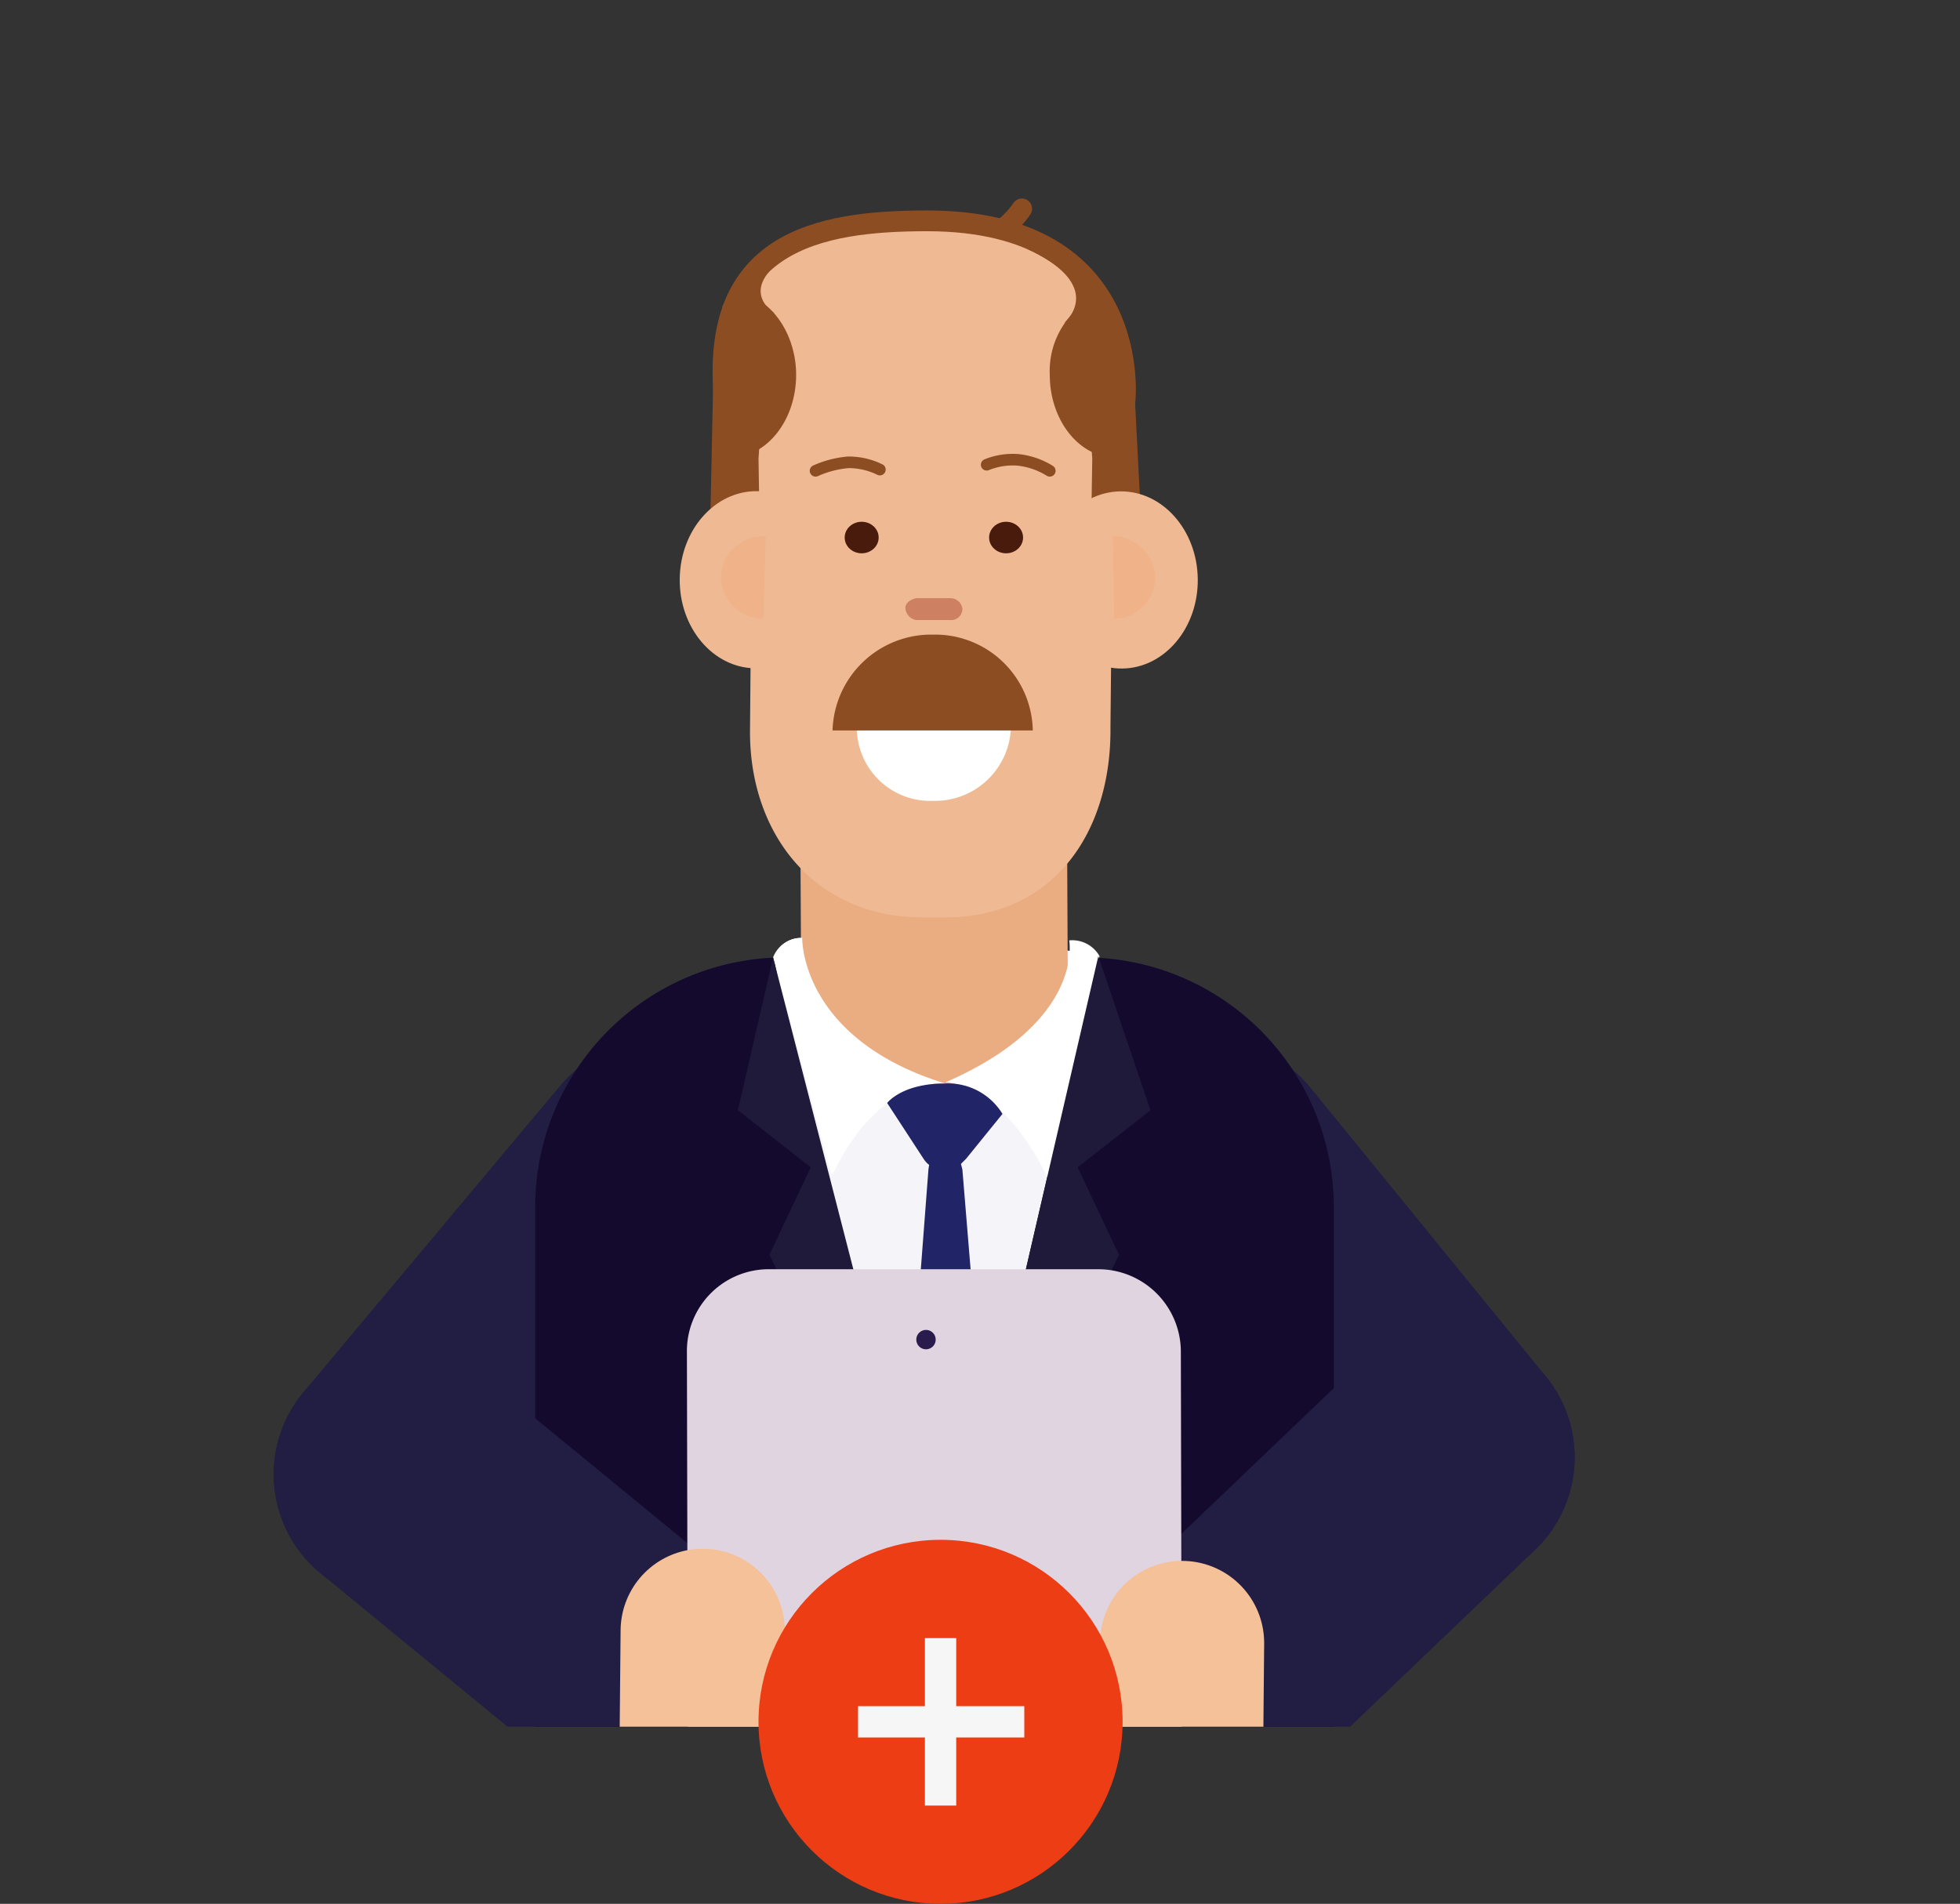 <svg xmlns="http://www.w3.org/2000/svg" xmlns:xlink="http://www.w3.org/1999/xlink" viewBox="-15473.8 -14450.5 161.5 156.899">
  <rect x="-15473.8" y="-14450.5" width="161.5" height="156.899" fill="#333333" stroke="none"/>
  <defs>
    <style>
      .cls-1 {
        clip-path: url(#clip-path);
      }

      .cls-2 {
        fill: #8c4d22;
      }

      .cls-10, .cls-13, .cls-16, .cls-19, .cls-21, .cls-3 {
        fill: none;
      }

      .cls-3 {
        stroke: #221d42;
        stroke-width: 21.098px;
      }

      .cls-10, .cls-13, .cls-16, .cls-19, .cls-3 {
        stroke-linecap: round;
      }

      .cls-16, .cls-19, .cls-3 {
        stroke-linejoin: round;
      }

      .cls-4 {
        fill: #130a2d;
      }

      .cls-5 {
        fill: #f5f4f9;
      }

      .cls-6 {
        fill: #eaac81;
      }

      .cls-7 {
        fill: #fff;
      }

      .cls-8 {
        fill: #212466;
      }

      .cls-9 {
        fill: #1f193a;
      }

      .cls-10, .cls-13, .cls-16 {
        stroke: #8c4d22;
      }

      .cls-10, .cls-13, .cls-21 {
        stroke-miterlimit: 10;
      }

      .cls-10 {
        stroke-width: 1.681px;
      }

      .cls-11 {
        fill: #efba93;
      }

      .cls-12 {
        fill: #efb289;
      }

      .cls-13 {
        stroke-width: 1.712px;
      }

      .cls-14 {
        fill: #ad4732;
        opacity: 0.5;
      }

      .cls-15 {
        fill: #491b0d;
      }

      .cls-16 {
        stroke-width: 0.957px;
      }

      .cls-17 {
        fill: #e0d4e0;
      }

      .cls-18 {
        fill: #291c4c;
      }

      .cls-19 {
        stroke: #f4c199;
        stroke-width: 13.529px;
      }

      .cls-20 {
        fill: #ec3d15;
      }

      .cls-21 {
        stroke: #f6f6f6;
        stroke-width: 2.58px;
      }
    </style>
    <clipPath id="clip-path">
      <rect id="Rectangle_3099" data-name="Rectangle 3099" width="161.5" height="142.3" transform="translate(42.2 43.2)"/>
    </clipPath>
  </defs>
  <g id="Group_3039" data-name="Group 3039" transform="translate(-15516 -14493.7)">
    <g id="Group_2811" data-name="Group 2811">
      <g id="Group_2810" data-name="Group 2810" class="cls-1">
        <path id="Path_812_1_" class="cls-2" d="M120.9,61.3a6.666,6.666,0,0,0-3.4.4c-1.9,1,1.9,1.5,3.6,1.6,1.7.2,2.8,0,2.8-.7C124,61.9,121.9,61.3,120.9,61.3Z"/>
        <g id="Group_2809" data-name="Group 2809">
          <line id="Line_212_1_" class="cls-3" y1="25.2" x2="21.1" transform="translate(75.3 139.5)"/>
          <line id="Line_213_1_" class="cls-3" x1="19.4" y1="23.8" transform="translate(142 139.5)"/>
          <path id="Path_793_1_" class="cls-4" d="M106.9,122.1h24.6a20.571,20.571,0,0,1,20.6,20.6v68.4a9.389,9.389,0,0,1-9.4,9.4h-47a9.389,9.389,0,0,1-9.4-9.4V142.7a20.571,20.571,0,0,1,20.6-20.6Z"/>
          <path id="Path_794_1_" class="cls-5" d="M120,176.9,132.7,122a98.661,98.661,0,0,0-12-1.6c-5-.3-14.6,2.4-14.6,2.4S111.2,151.7,120,176.9Z"/>
          <path id="Path_795_1_" class="cls-6" d="M108.2,121.5,108,85h22l.2,43c-.2,5-4.6,5.2-11,4.8A12.278,12.278,0,0,1,108.2,121.5Z"/>
          <path id="Path_796_1_" class="cls-7" d="M108.3,120.5s-1.3,7,10.3,12c0,0-4-.7-7.9,7.5l-4.8-17.9A2.5,2.5,0,0,1,108.3,120.5Z"/>
          <path id="Path_797_1_" class="cls-7" d="M108.3,120.5s-.2,8.3,11.8,12c0,0-5.4-.7-9.3,7.5L106,122.1A2.287,2.287,0,0,1,108.3,120.5Z"/>
          <path id="Path_798_1_" class="cls-7" d="M130.3,120.7s1.3,6.7-10.2,11.7c0,0,4.6-.1,8.5,8l4.2-18.4A2.577,2.577,0,0,0,130.3,120.7Z"/>
          <path id="Path_799_1_" class="cls-8" d="M115.3,134.1l3,4.6a2.083,2.083,0,0,0,2.9.6l.6-.6,3-3.7a5.229,5.229,0,0,0-4.8-2.5C116.5,132.5,115.3,134.1,115.3,134.1Z"/>
          <path id="Path_800_1_" class="cls-8" d="M116.8,164.5l1.9-24.9s.2-2.1,1.3-2.1,1.5,2.1,1.5,2.1l2.1,25.5L120,177Z"/>
          <path id="Path_801_1_" class="cls-9" d="M105.9,122.1,120,176.9l-14.4-30.3,3.4-7.2-6-4.7Z"/>
          <path id="Path_802_1_" class="cls-9" d="M132.7,122,120,176.9l14.4-30.3-3.4-7.2,6-4.7Z"/>
          <path id="Path_811_1_" class="cls-10" d="M126.4,60.4s-3.4,5.5-9.6,1.4"/>
          <g id="Group_2808" data-name="Group 2808">
            <path id="Path_803_1_" class="cls-11" d="M120.1,118.8H118c-8.8-.1-14.1-7-14-15.5l.3-35.5a5.723,5.723,0,0,1,5.9-5.6h0l11.3-.8A12.445,12.445,0,0,1,134,73.6h0l-.3,29.5C133.8,111.8,129,118.8,120.1,118.8Z"/>
            <path id="Path_804_1_" class="cls-2" d="M132.2,81,132,93.5s-1.6-8.2,4.3-6l-.7-13.6-3.9-.2Z"/>
            <ellipse id="Ellipse_464_1_" class="cls-11" cx="6.3" cy="7.3" rx="6.3" ry="7.3" transform="translate(128.219 83.761) rotate(-0.594)"/>
            <path id="Path_805_1_" class="cls-12" d="M134,94.2a3.455,3.455,0,0,0,3.4-3.5,3.508,3.508,0,0,0-3.5-3.3Z"/>
            <path id="Path_806_1_" class="cls-2" d="M129.9,69.8s3.6-3-3.1-6.1h1.8a14.237,14.237,0,0,1,4.5,4.9Z"/>
            <path id="Path_807_1_" class="cls-2" d="M128.7,74.1c0,3.7,2.4,6.8,5.4,6.8V70.3c0-1.8-1.5-2.9-2.7-2A6.884,6.884,0,0,0,128.7,74.1Z"/>
            <path id="Path_808_1_" class="cls-13" d="M101.9,76.2c-1.3-13.1,7.7-14.8,16.7-14.8,17.9,0,16.3,14.8,16.3,14.8"/>
            <path id="Path_809_1_" class="cls-2" d="M104.7,81l.2,12.5s1.7-8.3-4.2-6.1L101,73l4.2.8Z"/>
            <path id="Path_810_1_" class="cls-2" d="M106,69s-4-2.4,3.1-5.8l.9-1a11.649,11.649,0,0,0-8.3,6.3Z"/>
            <path id="Path_813_1_" class="cls-14" d="M117.7,92.5h2.8a.987.987,0,0,1,1,.9h0a.923.923,0,0,1-1,.9h-2.8a1.063,1.063,0,0,1-.9-1c0-.4.4-.7.9-.8Z"/>
            <ellipse id="Ellipse_465_1_" class="cls-11" cx="7.3" cy="6.3" rx="7.3" ry="6.3" transform="translate(98.132 98.212) rotate(-89.406)"/>
            <path id="Path_814_1_" class="cls-12" d="M105.1,94.2a3.525,3.525,0,0,1-3.5-3.4,3.483,3.483,0,0,1,3.6-3.4h.1Z"/>
            <path id="Path_815_1_" class="cls-7" d="M119.1,109.2a6.257,6.257,0,0,0,6.4-6.1H112.8A6.048,6.048,0,0,0,119.1,109.2Z"/>
            <ellipse id="Ellipse_466_1_" class="cls-15" cx="1.4" cy="1.3" rx="1.4" ry="1.3" transform="translate(111.8 86.2)"/>
            <ellipse id="Ellipse_467_1_" class="cls-15" cx="1.4" cy="1.3" rx="1.4" ry="1.3" transform="translate(123.7 86.2)"/>
            <path id="Path_816_1_" class="cls-16" d="M109.4,82a8.279,8.279,0,0,1,2.7-.7,5.834,5.834,0,0,1,2.6.6"/>
            <path id="Path_817_1_" class="cls-16" d="M128.7,82a6.22,6.22,0,0,0-2.6-.9,5.7,5.7,0,0,0-2.6.4"/>
            <path id="Path_818_1_" class="cls-2" d="M119.1,95.5a8.138,8.138,0,0,0-8.3,7.9h16.5A8.049,8.049,0,0,0,119.1,95.5Z"/>
            <path id="Path_819_1_" class="cls-2" d="M107.8,74.1c0,3.7-2.4,6.8-5.4,6.8v-12c0-.9.7-1.6,1.4-1.4C106.1,68.3,107.8,71,107.8,74.1Z"/>
          </g>
          <line id="Line_214_1_" class="cls-3" x1="20.6" y2="19.7" transform="translate(140.8 163.3)"/>
          <line id="Line_215_1_" class="cls-3" x2="22.3" y2="18.3" transform="translate(75.3 164.7)"/>
          <path id="Rectangle_3015_1_" class="cls-17" d="M105.6,147.8h27.1a6.807,6.807,0,0,1,6.8,6.8l.1,44.7a6.807,6.807,0,0,1-6.8,6.8H105.7a6.807,6.807,0,0,1-6.8-6.8l-.1-44.7A6.744,6.744,0,0,1,105.6,147.8Z"/>
          <circle id="Ellipse_468_1_" class="cls-18" cx="0.8" cy="0.8" r="0.8" transform="translate(117.7 152.8)"/>
          <line id="Line_216_1_" class="cls-19" x1="0.1" y2="10.9" transform="translate(139.5 178.6)"/>
          <line id="Line_217_1_" class="cls-19" x1="0.1" y2="10.9" transform="translate(100 177.6)"/>
        </g>
      </g>
    </g>
    <g id="Group_2812" data-name="Group 2812">
      <circle id="Ellipse_469_1_" class="cls-20" cx="15" cy="15" r="15" transform="translate(104.7 170.1)"/>
      <line id="Line_218_1_" class="cls-21" y2="13.8" transform="translate(119.7 178.2)"/>
      <line id="Line_219_1_" class="cls-21" x1="13.7" transform="translate(112.9 185.1)"/>
    </g>
  </g>
</svg>
